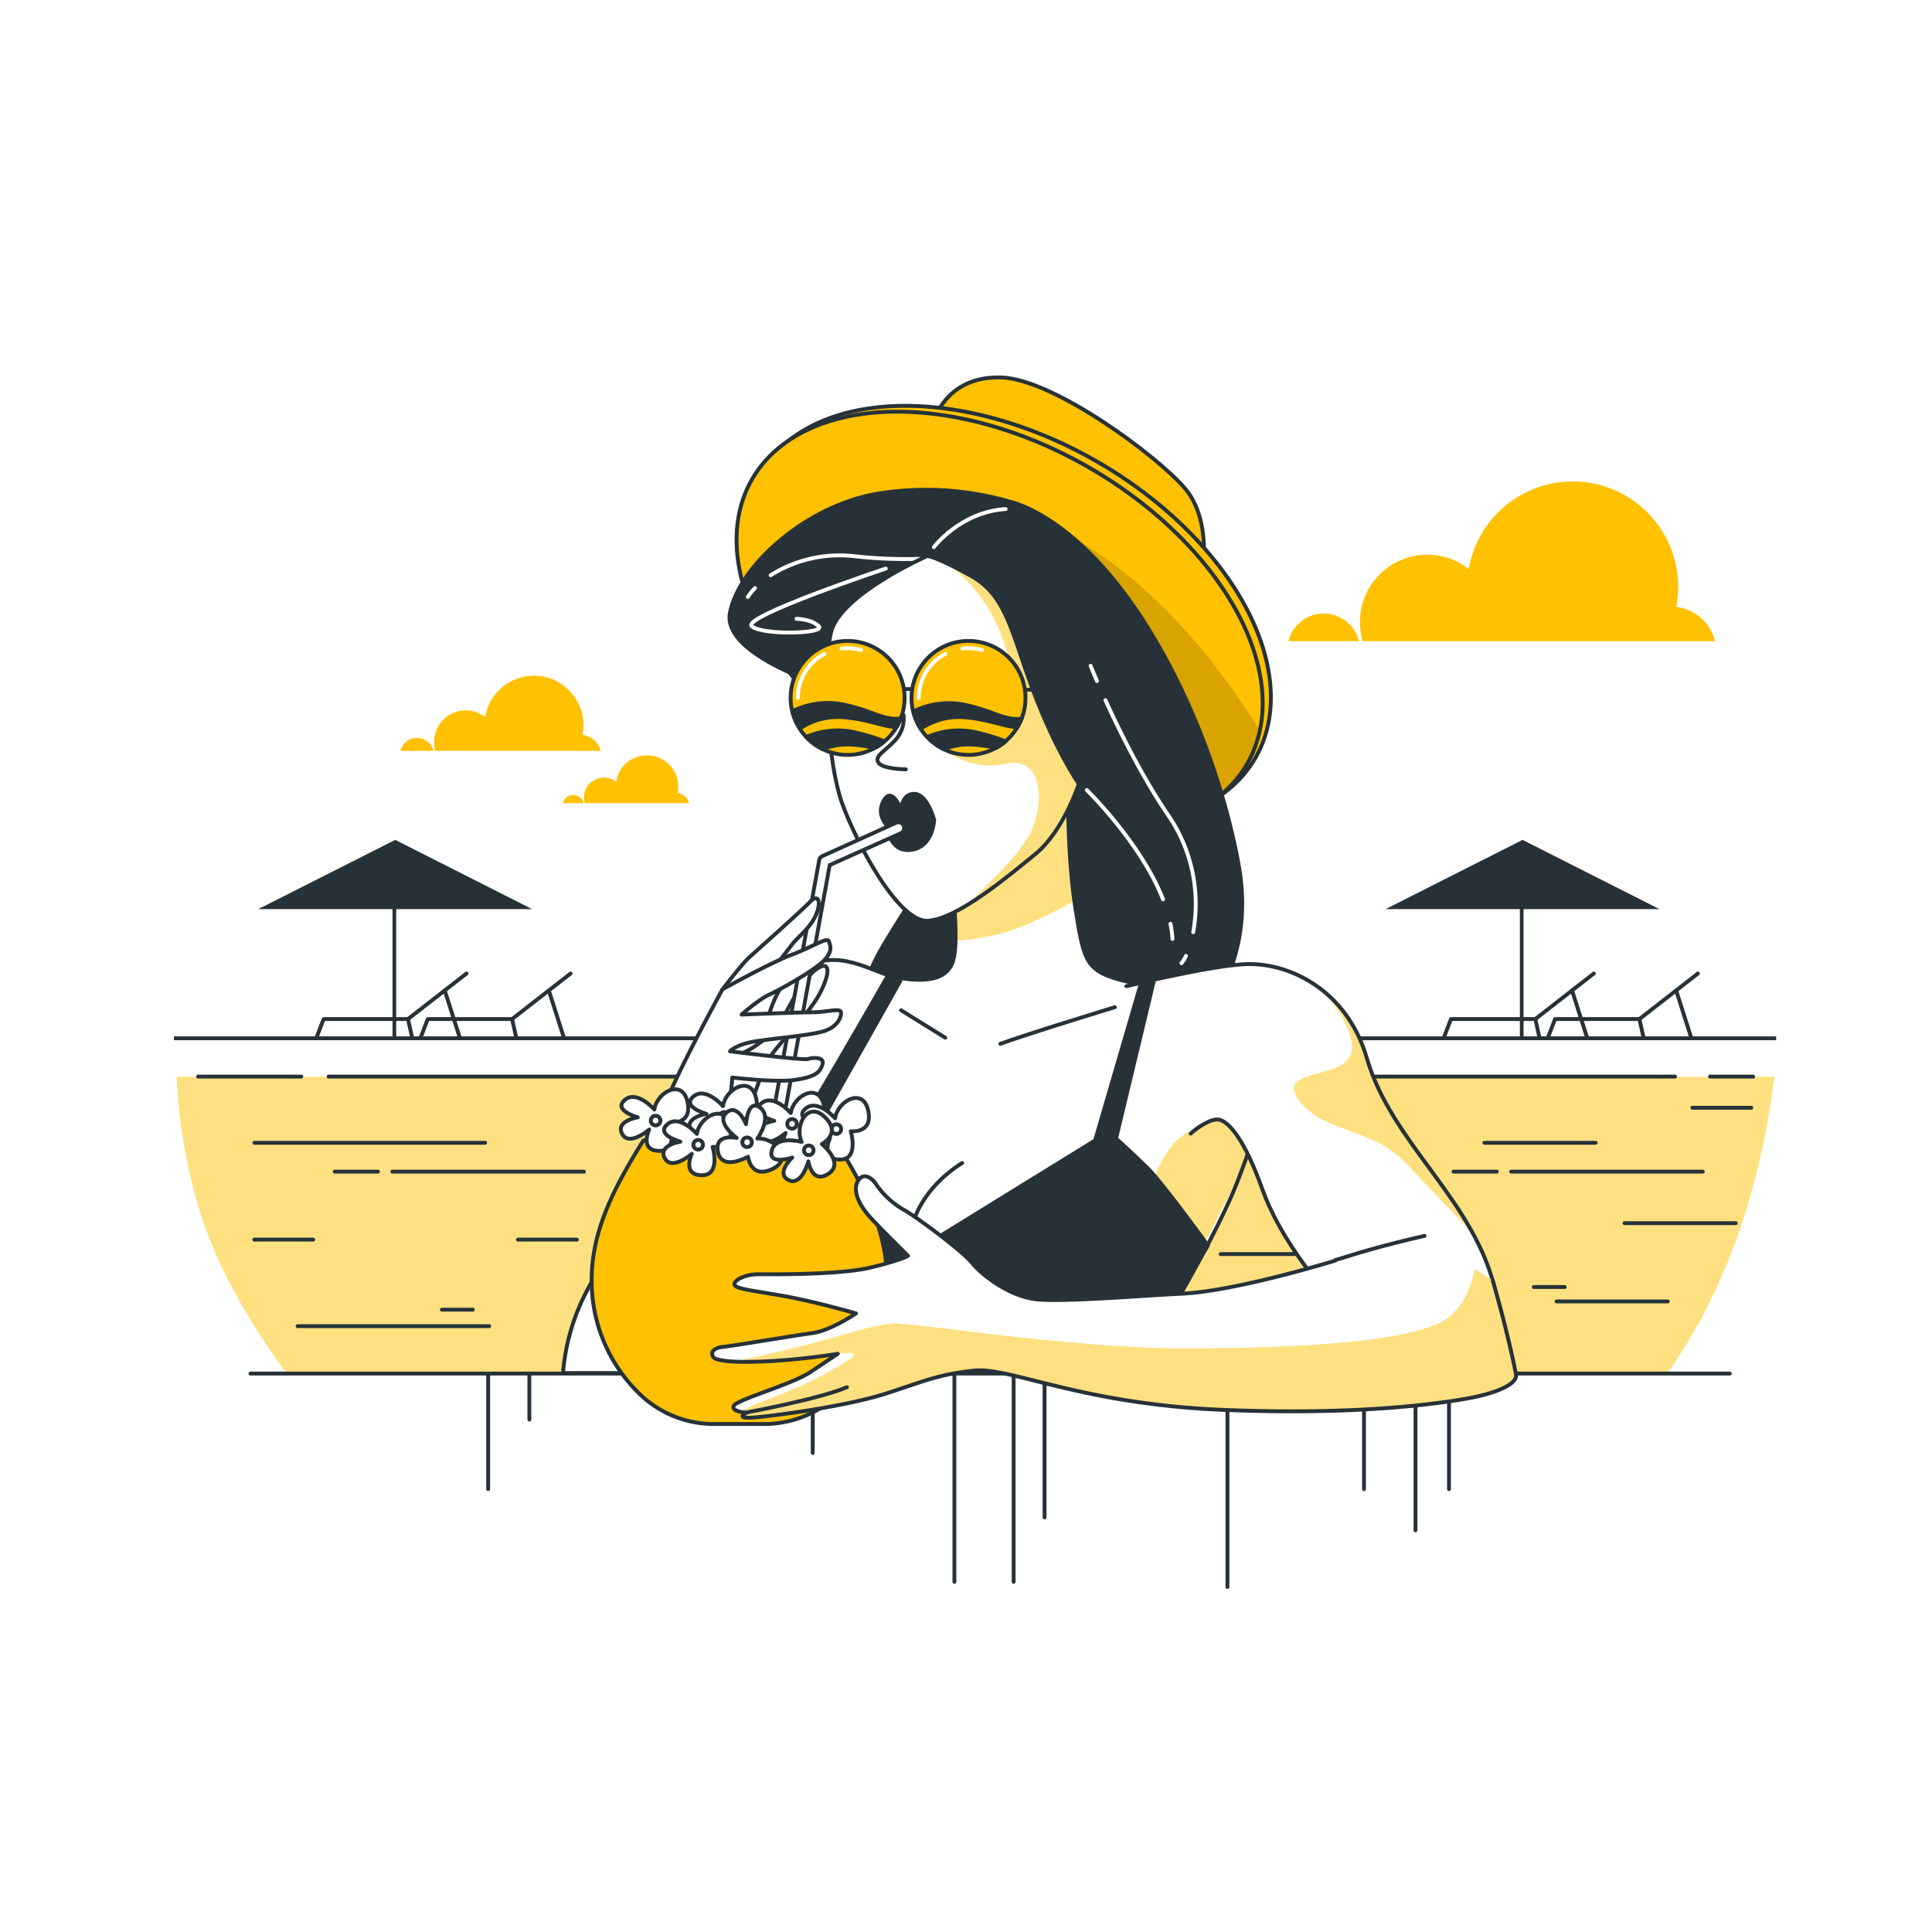 <svg class="prefix__animated" id="prefix__freepik_stories-refreshing" xmlns="http://www.w3.org/2000/svg"
  viewBox="0 0 500 500" version="1.1">
  <style>
    @keyframes lightSpeedRight {
      60% {
        transform: skewX(10deg);
        opacity: 1
      }

      80% {
        transform: skewX(-2deg)
      }
    }

    @keyframes zoomIn {
      0% {
        opacity: 0;
        transform: scale(.5)
      }

      to {
        opacity: 1;
        transform: scale(1)
      }
    }

    @keyframes slideDown {
      0% {
        opacity: 0;
        transform: translateY(-30px)
      }

      to {
        opacity: 1;
        transform: translateY(0)
      }
    }

    @keyframes fadeIn {
      0% {
        opacity: 0
      }

      to {
        opacity: 1
      }
    }

    svg#prefix__freepik_stories-refreshing:not(.prefix__animated) .prefix__animable {
      opacity: 0
    }
  </style>
  <g id="prefix__freepik--Landscape--inject-59" class="prefix__animable"
    style="transform-origin:252.335px 286.535px;animation:1s 1 forwards cubic-bezier(.36,-.01,.5,1.38) zoomIn;animation-delay:0s">
    <path
      d="M459.17 278.71H45.73c.94 18.63 5.16 36.44 12.84 51.54a168.47 168.47 0 0015.9 25.46h356.79c15.58-21.98 24.39-48.66 27.91-77z"
      style="transform-origin:252.45px 317.21px" id="prefix__el066w4dhql2nd" class="prefix__animable" fill="#ffc100" />
    <path
      d="M459.17 278.71H45.73c.94 18.63 5.16 36.44 12.84 51.54a168.47 168.47 0 0015.9 25.46h356.79c15.58-21.98 24.39-48.66 27.91-77z"
      style="transform-origin:252.45px 317.21px" class="prefix__animable" fill="#fff" opacity=".5"
      id="prefix__elnqbeu058fo" />
    <path style="transform-origin:252.335px 268.71px" id="prefix__elhoufgkx4kua" class="prefix__animable" fill="none"
      stroke="#263238" stroke-miterlimit="10" d="M45 268.71h414.67" />
    <path style="transform-origin:95.69px 295.75px" id="prefix__el9w2edyoswza" class="prefix__animable" fill="none"
      stroke="#263238" stroke-linecap="round" stroke-linejoin="round" d="M65.83 295.75h59.72" />
    <path style="transform-origin:398.555px 295.75px" id="prefix__elr9ysriccwyh" class="prefix__animable" fill="none"
      stroke="#263238" stroke-linecap="round" stroke-linejoin="round" d="M384.16 295.75h28.79" />
    <path style="transform-origin:434.815px 316.55px" id="prefix__elqlki5hfdp2" class="prefix__animable" fill="none"
      stroke="#263238" stroke-linecap="round" stroke-linejoin="round" d="M420.42 316.55h28.79" />
    <path style="transform-origin:417.215px 336.81px" id="prefix__el4xdw5xre8lo" class="prefix__animable" fill="none"
      stroke="#263238" stroke-linecap="round" stroke-linejoin="round" d="M402.82 336.81h28.79" />
    <path style="transform-origin:92.22px 303.22px" id="prefix__elfne3barouuh" class="prefix__animable" fill="none"
      stroke="#263238" stroke-linecap="round" stroke-linejoin="round" d="M86.62 303.22h11.2" />
    <path style="transform-origin:126.345px 303.22px" id="prefix__elwrlvsmv6b6" class="prefix__animable" fill="none"
      stroke="#263238" stroke-linecap="round" stroke-linejoin="round" d="M101.55 303.22h49.59" />
    <path style="transform-origin:381.76px 303.22px" id="prefix__el453hgkjqbpo" class="prefix__animable" fill="none"
      stroke="#263238" stroke-linecap="round" stroke-linejoin="round" d="M376.16 303.22h11.2" />
    <path style="transform-origin:415.885px 303.22px" id="prefix__elv9envf6750b" class="prefix__animable" fill="none"
      stroke="#263238" stroke-linecap="round" stroke-linejoin="round" d="M391.09 303.22h49.59" />
    <path style="transform-origin:101.815px 343.21px" id="prefix__elg63wtnfeuj9" class="prefix__animable" fill="none"
      stroke="#263238" stroke-linecap="round" stroke-linejoin="round" d="M77.02 343.21h49.59" />
    <path style="transform-origin:118.35px 338.94px" id="prefix__elixtu2xgqq5" class="prefix__animable" fill="none"
      stroke="#263238" stroke-linecap="round" stroke-linejoin="round" d="M114.35 338.94h8" />
    <path style="transform-origin:400.95px 333.08px" id="prefix__elndbqgcxgf1g" class="prefix__animable" fill="none"
      stroke="#263238" stroke-linecap="round" stroke-linejoin="round" d="M396.95 333.08h8" />
    <path style="transform-origin:141.675px 320.81px" id="prefix__elltmxc18qlz" class="prefix__animable" fill="none"
      stroke="#263238" stroke-linecap="round" stroke-linejoin="round" d="M134.05 320.81h15.25" />
    <path style="transform-origin:73.425px 320.81px" id="prefix__el12xkjysw203h" class="prefix__animable" fill="none"
      stroke="#263238" stroke-linecap="round" stroke-linejoin="round" d="M65.8 320.81h15.25" />
    <path style="transform-origin:445.61px 286.69px" id="prefix__elzxuujm11a8" class="prefix__animable" fill="none"
      stroke="#263238" stroke-linecap="round" stroke-linejoin="round" d="M437.99 286.69h15.24" />
    <path style="transform-origin:340.7px 324.55px" id="prefix__elcq1y2sewm3b" class="prefix__animable" fill="none"
      stroke="#263238" stroke-linecap="round" stroke-linejoin="round" d="M315.91 324.55h49.58" />
    <path style="transform-origin:448.14px 278.62px" id="prefix__elhk70gssey8j" class="prefix__animable" fill="none"
      stroke="#263238" stroke-linecap="round" stroke-linejoin="round" d="M442.56 278.62h11.16" />
    <path style="transform-origin:259.265px 278.62px" id="prefix__elujfbnt9oyvf" class="prefix__animable" fill="none"
      stroke="#263238" stroke-linecap="round" stroke-linejoin="round" d="M85.03 278.62H433.5" />
    <path style="transform-origin:64.625px 278.62px" id="prefix__el5bgo60l5dnd" class="prefix__animable" fill="none"
      stroke="#263238" stroke-linecap="round" stroke-linejoin="round" d="M51.27 278.62h26.71" />
    <path style="transform-origin:102.06px 246.76px" id="prefix__el1oy62usi2iw" class="prefix__animable" fill="#263238"
      d="M101.58 224.45h.96v44.62h-.96z" />
    <path style="transform-origin:102.275px 226.32px" id="prefix__elp21qj12ujs8" class="prefix__animable" fill="#263238"
      d="M102.28 217.36l-35.45 17.92h70.89l-35.44-17.92z" />
    <path style="transform-origin:121.265px 266.11px" id="prefix__elk5756ztoeh" class="prefix__animable" fill="none"
      stroke="#263238" stroke-linecap="round" stroke-linejoin="round" d="M108.94 268.31l1.76-4.58h21.83l1.06 4.76" />
    <path style="transform-origin:140.1px 257.835px" id="prefix__elhf91iy333r" class="prefix__animable" fill="none"
      stroke="#263238" stroke-linecap="round" stroke-linejoin="round" d="M132.53 263.73l15.14-11.79" />
    <path style="transform-origin:143.975px 262.415px" id="prefix__el3lyoctz1r5w" class="prefix__animable" fill="none"
      stroke="#263238" stroke-linecap="round" stroke-linejoin="round" d="M142.04 256.34l3.87 12.15" />
    <path style="transform-origin:94.325px 266.11px" id="prefix__elqk1e8qt4scs" class="prefix__animable" fill="none"
      stroke="#263238" stroke-linecap="round" stroke-linejoin="round" d="M82 268.31l1.76-4.58h21.83l1.06 4.76" />
    <path style="transform-origin:113.16px 257.835px" id="prefix__elpvoshyftoo9" class="prefix__animable" fill="none"
      stroke="#263238" stroke-linecap="round" stroke-linejoin="round" d="M105.59 263.73l15.14-11.79" />
    <path style="transform-origin:117.035px 262.415px" id="prefix__elwu67eeu8swp" class="prefix__animable" fill="none"
      stroke="#263238" stroke-linecap="round" stroke-linejoin="round" d="M115.1 256.34l3.87 12.15" />
    <path style="transform-origin:393.82px 246.76px" id="prefix__els5980wxb7h" class="prefix__animable" fill="#263238"
      d="M393.34 224.45h.96v44.62h-.96z" />
    <path style="transform-origin:394.025px 226.32px" id="prefix__elszch9ym1gj" class="prefix__animable" fill="#263238"
      d="M394.03 217.36l-35.45 17.92h70.89l-35.44-17.92z" />
    <path style="transform-origin:413.015px 266.11px" id="prefix__elf7hcybbhx8p" class="prefix__animable" fill="none"
      stroke="#263238" stroke-linecap="round" stroke-linejoin="round" d="M400.69 268.31l1.76-4.58h21.83l1.06 4.76" />
    <path style="transform-origin:431.85px 257.835px" id="prefix__elj9ur25zwiyc" class="prefix__animable" fill="none"
      stroke="#263238" stroke-linecap="round" stroke-linejoin="round" d="M424.28 263.73l15.14-11.79" />
    <path style="transform-origin:435.725px 262.415px" id="prefix__elwb08lly2txr" class="prefix__animable" fill="none"
      stroke="#263238" stroke-linecap="round" stroke-linejoin="round" d="M433.79 256.34l3.87 12.15" />
    <path style="transform-origin:386.075px 266.11px" id="prefix__el5ebvbd6zy1t" class="prefix__animable" fill="none"
      stroke="#263238" stroke-linecap="round" stroke-linejoin="round" d="M373.75 268.31l1.76-4.58h21.83l1.06 4.76" />
    <path style="transform-origin:404.91px 257.835px" id="prefix__elm3j6brn4qri" class="prefix__animable" fill="none"
      stroke="#263238" stroke-linecap="round" stroke-linejoin="round" d="M397.34 263.73l15.14-11.79" />
    <path style="transform-origin:408.785px 262.415px" id="prefix__elzmriphkbze" class="prefix__animable" fill="none"
      stroke="#263238" stroke-linecap="round" stroke-linejoin="round" d="M406.85 256.34l3.87 12.15" />
  </g>
  <g id="prefix__freepik--Clouds--inject-59" class="prefix__animable"
    style="transform-origin:273.74px 166.231px;animation:1s 1 forwards cubic-bezier(.36,-.01,.5,1.38) slideDown;animation-delay:0s">
    <path d="M351.7 165.94a9.39 9.39 0 00-18.24 0z" style="transform-origin:342.58px 162.363px"
      id="prefix__elzetid0tcw2" class="prefix__animable" fill="#ffc100" />
    <path d="M443.82 165.94a11.64 11.64 0 00-10-8.87 27.29 27.29 0 10-53.69-9.8 17.42 17.42 0 00-27.45 18.67z"
      style="transform-origin:397.889px 145.271px" id="prefix__elovmvx2khe4" class="prefix__animable" fill="#ffc100" />
    <path d="M112.21 194.33a4.4 4.4 0 00-8.55 0z" style="transform-origin:107.935px 192.651px"
      id="prefix__el0dotgu2zv1nn" class="prefix__animable" fill="#ffc100" />
    <path
      d="M155.43 194.33a5.47 5.47 0 00-4.69-4.16 12.8 12.8 0 10-25.18-4.6 8.19 8.19 0 00-13.22 6.43 8 8 0 00.34 2.31z"
      style="transform-origin:133.885px 184.599px" id="prefix__elca6zjodron" class="prefix__animable" fill="#ffc100" />
    <path d="M151.08 207.86a2.78 2.78 0 00-5.4 0z" style="transform-origin:148.38px 206.801px"
      id="prefix__eltfelgstyui9" class="prefix__animable" fill="#ffc100" />
    <path d="M178.35 207.86a3.44 3.44 0 00-3-2.62 8.08 8.08 0 10-15.89-2.9 5.16 5.16 0 00-8.34 4.07 5 5 0 00.21 1.45z"
      style="transform-origin:164.735px 201.664px" id="prefix__eleqq0yjdg8ek" class="prefix__animable" fill="#ffc100" />
  </g>
  <g id="prefix__freepik--Character--inject-59" class="prefix__animable"
    style="transform-origin:256.24px 246.653px;animation:1s 1 forwards cubic-bezier(.36,-.01,.5,1.38) fadeIn;animation-delay:0s">
    <path style="transform-origin:256.24px 355.48px" id="prefix__ely0qo3f6lnsm" class="prefix__animable" fill="none"
      stroke="#263238" stroke-linecap="round" stroke-linejoin="round" d="M64.81 355.48h382.86" />
    <path style="transform-origin:126.33px 370.71px" id="prefix__elnqrvabfq17o" class="prefix__animable" fill="none"
      stroke="#263238" stroke-linecap="round" stroke-linejoin="round" d="M126.33 356.04v29.34" />
    <path style="transform-origin:137px 361.71px" id="prefix__elqacpaec5zzp" class="prefix__animable" fill="none"
      stroke="#263238" stroke-linecap="round" stroke-linejoin="round" d="M137 356.04v11.34" />
    <path style="transform-origin:366.33px 376.04px" id="prefix__elae7qvf1na1g" class="prefix__animable" fill="none"
      stroke="#263238" stroke-linecap="round" stroke-linejoin="round" d="M366.33 356.04v40" />
    <path style="transform-origin:375px 370.71px" id="prefix__el7h8xblj5vll" class="prefix__animable" fill="none"
      stroke="#263238" stroke-linecap="round" stroke-linejoin="round" d="M375 356.04v29.34" />
    <path style="transform-origin:353px 370.71px" id="prefix__el8k1wjfi4t8f" class="prefix__animable" fill="none"
      stroke="#263238" stroke-linecap="round" stroke-linejoin="round" d="M353 356.04v29.34" />
    <path style="transform-origin:210.33px 366.04px" id="prefix__els0gtgsru5bs" class="prefix__animable" fill="none"
      stroke="#263238" stroke-linecap="round" stroke-linejoin="round" d="M210.33 356.04v20" />
    <path style="transform-origin:247px 382.71px" id="prefix__el0vlx02b06c8" class="prefix__animable" fill="none"
      stroke="#263238" stroke-linecap="round" stroke-linejoin="round" d="M247 356.04v53.34" />
    <path style="transform-origin:262.33px 382.71px" id="prefix__elh1bsnuf16kk" class="prefix__animable" fill="none"
      stroke="#263238" stroke-linecap="round" stroke-linejoin="round" d="M262.33 356.04v53.34" />
    <path style="transform-origin:270.33px 374.375px" id="prefix__eliqip5qunin9" class="prefix__animable" fill="none"
      stroke="#263238" stroke-linecap="round" stroke-linejoin="round" d="M270.33 356.04v36.67" />
    <path style="transform-origin:317.67px 383.375px" id="prefix__elhxmyg6v519" class="prefix__animable" fill="none"
      stroke="#263238" stroke-linecap="round" stroke-linejoin="round" d="M317.67 356.04v54.67" />
    <path
      d="M242.14 107.82s3.46-10.62 17.05-10.13 40.28 20.27 47.45 28.67 4.44 22.24 4.44 22.24-32.86-36.82-68.94-40.78z"
      style="transform-origin:276.865px 123.137px" id="prefix__elzpy9ps4lzxt" class="prefix__animable" fill="#ffc100"
      stroke="#263238" stroke-linecap="round" stroke-linejoin="round" />
    <ellipse cx="260.82" cy="159.34" rx="46.09" ry="73.9" style="transform-origin:260.82px 159.34px"
      class="prefix__animable" fill="#ffc100" stroke="#263238" stroke-linecap="round" stroke-linejoin="round"
      transform="rotate(-60.17)" id="prefix__elpze1qbo3068" />
    <ellipse cx="258.7" cy="160.85" rx="46.09" ry="73.9" style="transform-origin:258.7px 160.85px"
      class="prefix__animable" fill="#ffc100" transform="rotate(-60.17)" id="prefix__eljcb4z6ewp1" />
    <g style="transform-origin:261.09px 172.28px" id="prefix__el9irnbnb7rgq" class="prefix__animable"
      clip-path="url(#prefix__freepik--clip-path--inject-59)">
      <path
        d="M250 129.39l-53.82 31.87c7.22 14.52 21.07 29 39.56 39.57 35.41 20.31 74.37 18.87 87-3.21a29.92 29.92 0 003.26-8.57c-36.47-58.77-76-59.66-76-59.66z"
        style="transform-origin:261.09px 172.28px" class="prefix__animable" opacity=".15" id="prefix__el0nrzpu594ap" />
    </g>
    <ellipse cx="258.7" cy="160.85" rx="46.09" ry="73.9" style="transform-origin:258.7px 160.85px"
      class="prefix__animable" fill="none" stroke="#263238" stroke-linecap="round" stroke-linejoin="round"
      transform="rotate(-60.17)" id="prefix__eld7eb4fdskh8" />
    <path
      d="M261.35 129.84a77.64 77.64 0 00-34.64-2c-18.6 3.36-35.42 18.8-37.79 30.67S218 179.12 220 179.71s25.72 24.14 23.35 36.61-16.23 27.31-19 37.6 43.74 24 64.32 21.57 37-23.94 31.86-51.85-18-56.2-32.46-73.81-26.72-19.99-26.72-19.99z"
      style="transform-origin:255.137px 201.262px" id="prefix__elb30io33nthp" class="prefix__animable" fill="#263238"
      stroke="#263238" stroke-linecap="round" stroke-linejoin="round" />
    <path d="M302.92 239.07a28.58 28.58 0 01.52 3.94" style="transform-origin:303.18px 241.04px"
      id="prefix__el9t1ix3wcz4" class="prefix__animable" fill="none" stroke="#fff" stroke-linecap="round"
      stroke-linejoin="round" />
    <path d="M281.27 204.47s14 13.63 19.73 28.29" style="transform-origin:291.135px 218.615px"
      id="prefix__elvy7321p5gck" class="prefix__animable" fill="none" stroke="#fff" stroke-linecap="round"
      stroke-linejoin="round" />
    <path d="M229.24 147.14s-37.57 12.53-34.68 14.94 19.27 1.92 17.34 0-5.78-1.93-5.78-1.93"
      style="transform-origin:211.821px 155.424px" id="prefix__elk44uiqqtso" class="prefix__animable" fill="none"
      stroke="#fff" stroke-linecap="round" stroke-linejoin="round" />
    <path d="M306.92 247.39a7.91 7.91 0 01-1.16 1.88" style="transform-origin:306.34px 248.33px"
      id="prefix__els3qj7vwpt8" class="prefix__animable" fill="none" stroke="#fff" stroke-linecap="round"
      stroke-linejoin="round" />
    <path d="M286.09 181.21c3.61 7.94 9.46 19.8 16.25 29.77a40.62 40.62 0 016.46 30.27"
      style="transform-origin:297.775px 211.23px" id="prefix__elmu8rha0h3yc" class="prefix__animable" fill="none"
      stroke="#fff" stroke-linecap="round" stroke-linejoin="round" />
    <path d="M282.25 172.31s.58 1.47 1.65 3.95" style="transform-origin:283.075px 174.285px" id="prefix__elxx9b9ivm8s"
      class="prefix__animable" fill="none" stroke="#fff" stroke-linecap="round" stroke-linejoin="round" />
    <path d="M241.68 141.6s6.82-9.1 18.58-9.86" style="transform-origin:250.97px 136.67px" id="prefix__elocvjycf5j6"
      class="prefix__animable" fill="none" stroke="#fff" stroke-linecap="round" stroke-linejoin="round" />
    <path d="M195.39 152.19a16.44 16.44 0 00-1.86 2.3" style="transform-origin:194.46px 153.34px"
      id="prefix__elbp3ryavdrxc" class="prefix__animable" fill="none" stroke="#fff" stroke-linecap="round"
      stroke-linejoin="round" />
    <path d="M237.89 144.63a118.82 118.82 0 01-17.44-.76 33.65 33.65 0 00-21 5"
      style="transform-origin:218.67px 146.298px" id="prefix__elk2pbomwc6s8" class="prefix__animable" fill="none"
      stroke="#fff" stroke-linecap="round" stroke-linejoin="round" />
    <path
      d="M246.7 231.56s1.39 12.27 0 17-6.33 5.74-13.85 4.55-15.24-8.51-26.52-2-11.28 40.77-14.64 51.06-17.62 52.84-17.62 52.84H293.6s19.6-31.27 26.52-48.88 11.48-34.64 4-43.34-21.37-6.14-32.26-8.71-11.28-5-13.45-18.41-2-29.68-2-29.68-16.23 16.23-22 19.59-7.71 5.98-7.71 5.98z"
      style="transform-origin:251.02px 280.5px" id="prefix__elabuk9aqusfo" class="prefix__animable" fill="#fff" />
    <g style="transform-origin:285.06px 265.588px" id="prefix__elroc2dgv9qy" class="prefix__animable"
      clip-path="url(#prefix__freepik--clip-path-2--inject-59)">
      <path
        d="M267.79 238.35c4.21-2 7.56-3.72 10.2-5.17a211.18 211.18 0 01-1.6-27.15s-16.23 16.23-22 19.59-7.72 5.94-7.72 5.94a103 103 0 01.6 11.82 54.25 54.25 0 0020.52-5.03z"
        style="transform-origin:262.33px 224.705px" id="prefix__eln61drph1rh" class="prefix__animable" fill="#ffc100" />
      <path
        d="M267.79 238.35c4.21-2 7.56-3.72 10.2-5.17a211.18 211.18 0 01-1.6-27.15s-16.23 16.23-22 19.59-7.72 5.94-7.72 5.94a103 103 0 01.6 11.82 54.25 54.25 0 0020.52-5.03z"
        style="transform-origin:262.33px 224.705px" class="prefix__animable" fill="#fff" opacity=".5"
        id="prefix__el0qnafgtfxri" />
      <path
        d="M315.37 289.74s-8.81 1.73-13.13 8.2-6.83 15.81-5.75 20.48 11.5 8.63 13.66 5.75 13.3-25.88 13.3-25.88-3.93-8.84-8.08-8.55z"
        style="transform-origin:309.845px 307.44px" id="prefix__eld7h60jeupb9" class="prefix__animable"
        fill="#ffc100" />
      <path
        d="M315.37 289.74s-8.81 1.73-13.13 8.2-6.83 15.81-5.75 20.48 11.5 8.63 13.66 5.75 13.3-25.88 13.3-25.88-3.93-8.84-8.08-8.55z"
        style="transform-origin:309.845px 307.44px" class="prefix__animable" fill="#fff" opacity=".5"
        id="prefix__ellinnaeuijgh" />
    </g>
    <path
      d="M246.7 231.56s1.39 12.27 0 17-6.33 5.74-13.85 4.55-15.24-8.51-26.52-2-11.28 40.77-14.64 51.06-17.62 52.84-17.62 52.84H293.6s19.6-31.27 26.52-48.88 11.48-34.64 4-43.34-21.37-6.14-32.26-8.71-11.28-5-13.45-18.41-2-29.68-2-29.68-16.23 16.23-22 19.59-7.71 5.98-7.71 5.98z"
      style="transform-origin:251.02px 280.5px" id="prefix__elfiwnpc11vuk" class="prefix__animable" fill="none"
      stroke="#263238" stroke-linecap="round" stroke-linejoin="round" />
    <path d="M288.52 260.66s-23.32 7.12-29.64 9.49" style="transform-origin:273.7px 265.405px"
      id="prefix__el5hi3np4qtq6" class="prefix__animable" fill="none" stroke="#263238" stroke-linecap="round"
      stroke-linejoin="round" />
    <path d="M233.19 261.45s8.3 5.14 11.46 7.12" style="transform-origin:238.92px 265.01px" id="prefix__elqmbym1g9vt"
      class="prefix__animable" fill="none" stroke="#263238" stroke-linecap="round" stroke-linejoin="round" />
    <path d="M236.35 316.39s2-8.69 12.65-15.41" style="transform-origin:242.675px 308.685px" id="prefix__el3zpiyv4u7kc"
      class="prefix__animable" fill="none" stroke="#263238" stroke-linecap="round" stroke-linejoin="round" />
    <path
      d="M240 143.89s-22.56 9.89-24.93 19.79-.79 33.84 2.77 43.93 14.64 31.27 22.36 30.68 20.39-11.28 27.71-17.22 11.28-18.21 11.28-18.21-5.94-8.51-11.68-23.74-6.92-24.94-16.23-30.09-11.28-5.14-11.28-5.14z"
      style="transform-origin:246.567px 191.096px" id="prefix__elw7ej6prypxb" class="prefix__animable" fill="#fff" />
    <g style="transform-origin:260.425px 190.035px" id="prefix__el7viu6nxwkp9" class="prefix__animable"
      clip-path="url(#prefix__freepik--clip-path-3--inject-59)">
      <path
        d="M250.3 234.2c6.27-3.8 13-9.4 17.58-13.13 7.32-5.94 11.28-18.21 11.28-18.21s-5.94-8.51-11.68-23.74-6.92-24.94-16.23-30.09c-2.54-1.4-4.52-2.41-6.08-3.16a41.2 41.2 0 0113.79 18c4.61 11.9 4.32 22.52 1.54 26.1s-18.81 2.3-18.81 2.3 8.44 7.68 18.42 5.38 10.37 10.36 6.53 18c-2.9 5.85-11.48 13.61-16.34 18.55z"
        style="transform-origin:260.425px 190.035px" id="prefix__el6voqfqgl064" class="prefix__animable"
        fill="#ffc100" />
      <path
        d="M250.3 234.2c6.27-3.8 13-9.4 17.58-13.13 7.32-5.94 11.28-18.21 11.28-18.21s-5.94-8.51-11.68-23.74-6.92-24.94-16.23-30.09c-2.54-1.4-4.52-2.41-6.08-3.16a41.2 41.2 0 0113.79 18c4.61 11.9 4.32 22.52 1.54 26.1s-18.81 2.3-18.81 2.3 8.44 7.68 18.42 5.38 10.37 10.36 6.53 18c-2.9 5.85-11.48 13.61-16.34 18.55z"
        style="transform-origin:260.425px 190.035px" class="prefix__animable" fill="#fff" opacity=".5"
        id="prefix__el5ys3s0a3gsf" />
    </g>
    <path
      d="M240 143.89s-22.56 9.89-24.93 19.79-.79 33.84 2.77 43.93 14.64 31.27 22.36 30.68 20.39-11.28 27.71-17.22 11.28-18.21 11.28-18.21-5.94-8.51-11.68-23.74-6.92-24.94-16.23-30.09-11.28-5.14-11.28-5.14z"
      style="transform-origin:246.567px 191.096px" id="prefix__elr4jotetqbyq" class="prefix__animable" fill="none"
      stroke="#263238" stroke-linecap="round" stroke-linejoin="round" />
    <path d="M233.84 185.05a8.28 8.28 0 01-2.18 6.53c-2.77 3-5.34 4-4.35 5.74s7.12 1.78 7.12 1.78"
      style="transform-origin:230.762px 192.075px" id="prefix__ela4a7mam9xm" class="prefix__animable" fill="none"
      stroke="#263238" stroke-linecap="round" stroke-linejoin="round" />
    <path
      d="M233.25 209.59s-2.38-6.33-4.56-2.37 1.19 6.33 1.19 7.32 1 6.33 6.33 5.34 5.55-7.72 5.55-7.72-1.79-6.72-5.15-6.72-3.36 4.15-3.36 4.15z"
      style="transform-origin:234.858px 212.721px" id="prefix__el6c9vsqdedek" class="prefix__animable" fill="#263238"
      stroke="#263238" stroke-linecap="round" stroke-linejoin="round" />
    <path style="transform-origin:252.035px 178.42px" id="prefix__el20plrkjdwmn" class="prefix__animable" fill="none"
      stroke="#263238" stroke-linecap="round" stroke-linejoin="round" d="M234.24 178.32l35.59.2" />
    <circle cx="219.36" cy="180.62" r="14.75" style="transform-origin:219.36px 180.62px" id="prefix__ely8pxgr2sr1"
      class="prefix__animable" fill="#ffc100" stroke="#263238" stroke-linecap="round" stroke-linejoin="round" />
    <path d="M217.79 167.85a13.51 13.51 0 011.57-.09 13.1 13.1 0 013.51.48" style="transform-origin:220.33px 168px"
      id="prefix__el2l5eqwzt98z" class="prefix__animable" fill="none" stroke="#fff" stroke-linecap="round"
      stroke-linejoin="round" />
    <path d="M206.49 180.62a12.86 12.86 0 016.87-11.38" style="transform-origin:209.925px 174.93px"
      id="prefix__elvfop9lgzvia" class="prefix__animable" fill="none" stroke="#fff" stroke-linecap="round"
      stroke-linejoin="round" />
    <path
      d="M218 185.6c6.59.47 10.4 2.45 14 2.59a15 15 0 001.1-2.24c-4.55.56-7.49-2.14-15-3.65a20.62 20.62 0 00-13 1.76 14.49 14.49 0 001.9 4.48 17.68 17.68 0 0111-2.94z"
      style="transform-origin:219.1px 185.236px" id="prefix__elllv1hm0brug" class="prefix__animable" fill="#263238"
      stroke="#263238" stroke-linecap="round" stroke-linejoin="round" />
    <path
      d="M220.69 189.41a20.45 20.45 0 00-12.05 1.32 14.69 14.69 0 004.31 3.16 17.25 17.25 0 017.67-1.18 39.83 39.83 0 015.8.86 14.19 14.19 0 002.48-1.71 53.16 53.16 0 00-8.21-2.45z"
      style="transform-origin:218.77px 191.463px" id="prefix__eleap5dkzkjij" class="prefix__animable" fill="#263238"
      stroke="#263238" stroke-linecap="round" stroke-linejoin="round" />
    <circle cx="250.65" cy="180.62" r="14.75" style="transform-origin:250.65px 180.62px" id="prefix__el2p7tw4nybr4"
      class="prefix__animable" fill="#ffc100" stroke="#263238" stroke-linecap="round" stroke-linejoin="round" />
    <path d="M249.08 167.85a13.64 13.64 0 011.57-.09 13 13 0 013.51.48" style="transform-origin:251.62px 168px"
      id="prefix__el9i6ntmnhc8" class="prefix__animable" fill="none" stroke="#fff" stroke-linecap="round"
      stroke-linejoin="round" />
    <path d="M237.79 180.62a12.87 12.87 0 016.86-11.38" style="transform-origin:241.22px 174.93px"
      id="prefix__eljyr673kt8e" class="prefix__animable" fill="none" stroke="#fff" stroke-linecap="round"
      stroke-linejoin="round" />
    <path
      d="M249.29 185.6c6.6.47 10.41 2.45 14 2.59a15.06 15.06 0 001.11-2.19c-4.56.56-7.5-2.14-15-3.65a20.63 20.63 0 00-13 1.76 15 15 0 001.9 4.48 17.69 17.69 0 0110.99-2.99z"
      style="transform-origin:250.4px 185.286px" id="prefix__elyp2v9chbm" class="prefix__animable" fill="#263238"
      stroke="#263238" stroke-linecap="round" stroke-linejoin="round" />
    <path
      d="M252 189.41a20.47 20.47 0 00-12 1.32 14.82 14.82 0 004.31 3.16 17.25 17.25 0 017.67-1.18 40.19 40.19 0 015.81.86 15 15 0 002.48-1.71 53.67 53.67 0 00-8.27-2.45z"
      style="transform-origin:250.135px 191.466px" id="prefix__elpg18yf7lf8" class="prefix__animable" fill="#263238"
      stroke="#263238" stroke-linecap="round" stroke-linejoin="round" />
    <path
      d="M308.14 293.38c1.78-1.65 5.3-3.94 7.23-3.64 2.58.4 6.76 5.16 11.31 18 4.21 11.89 13.27 22.62 13.81 23.58 4.3-1.12 32.86-5.54 46.65 3.39-5.11-23.87-26.9-38.43-33.42-60.91-5.18-17.83-20.54-25-32-24.25-8.19.56-22.63 3.85-30.23 5.68"
      style="transform-origin:339.315px 292.104px" id="prefix__eldjvmklzmrb" class="prefix__animable" fill="#fff" />
    <g style="transform-origin:358.049px 288.235px" id="prefix__eltna8hge7wcj" class="prefix__animable"
      clip-path="url(#prefix__freepik--clip-path-4--inject-59)">
      <path
        d="M353.72 273.82a34.44 34.44 0 00-10.34-16.59l-.16.09s9 10.43 6.1 16.18-19.4 3.23-12.93 11.5 19 6.83 27.67 16.17c6.87 7.44 11.92 12.38 17.14 18.07-8.56-15.64-22.49-28.24-27.48-45.42z"
        style="transform-origin:358.049px 288.235px" id="prefix__elp10r90xscz" class="prefix__animable"
        fill="#ffc100" />
      <path
        d="M353.72 273.82a34.44 34.44 0 00-10.34-16.59l-.16.09s9 10.43 6.1 16.18-19.4 3.23-12.93 11.5 19 6.83 27.67 16.17c6.87 7.44 11.92 12.38 17.14 18.07-8.56-15.64-22.49-28.24-27.48-45.42z"
        style="transform-origin:358.049px 288.235px" class="prefix__animable" fill="#fff" opacity=".5"
        id="prefix__ela7421wwsiwv" />
    </g>
    <path
      d="M308.14 293.38c1.78-1.65 5.3-3.94 7.23-3.64 2.58.4 6.76 5.16 11.31 18 4.21 11.89 13.27 22.62 13.81 23.58 4.3-1.12 32.86-5.54 46.65 3.39-5.11-23.87-26.9-38.43-33.42-60.91-5.18-17.83-20.54-25-32-24.25-8.19.56-22.63 3.85-30.23 5.68"
      style="transform-origin:339.315px 292.104px" id="prefix__elkiqwq9wc1yp" class="prefix__animable" fill="none"
      stroke="#263238" stroke-linecap="round" stroke-linejoin="round" />
    <path
      d="M295.52 253.62l-12.11 41.52L235 325l-27.21-26.4L233 253.87l-3.45-1s-24.22 42.51-27.68 46.21-14.87 15.83-18.55 28.43 6.18 26.69 6.18 26.69h104.1l19-31.88S301 306.26 297 302.31s-8.16-7.66-8.16-7.66l9.89-41.27z"
      style="transform-origin:247.549px 303.535px" id="prefix__elg340fqpsrk" class="prefix__animable" fill="#263238"
      stroke="#263238" stroke-linecap="round" stroke-linejoin="round" />
    <path
      d="M176 355.34c.32-4.34 1.16-15.67 2.24-28.2a155.9 155.9 0 016.33-31.07l-14.05 1.78s-7.91 19.2-15.83 31.47a55.3 55.3 0 00-8.91 25.13 5.27 5.27 0 000 .89z"
      style="transform-origin:165.166px 325.705px" id="prefix__elpl6v74wsrh" class="prefix__animable" fill="#fff"
      stroke="#263238" stroke-linecap="round" stroke-linejoin="round" />
    <path
      d="M182.19 296.47c.73.36 6.53-1.58 9.5-5.54s4.75-13.26 7.91-17.81 10.29-11.09 13.06-17 1.39-7.52-1.78-5-6.73 9.5-8.31 12.47-5.74 6.73-9.89 8.71-3.76-.2-7.72 4.94-4.75 18.24-2.77 19.23z"
      style="transform-origin:197.648px 273.242px" id="prefix__el4zozn57vs77" class="prefix__animable" fill="#fff"
      stroke="#263238" stroke-linecap="round" stroke-linejoin="round" />
    <path
      d="M200.2 297.36a1.24 1.24 0 01-.27 0 1.47 1.47 0 01-1.19-1.72l13.26-73a1.44 1.44 0 01.85-1.09l19.15-8.66a1.49 1.49 0 011.22 2.71l-18.49 8.28-13.11 72.26a1.49 1.49 0 01-1.42 1.22z"
      style="transform-origin:216.357px 255.084px" id="prefix__el6zwec8nig92" class="prefix__animable" fill="#fff"
      stroke="#263238" stroke-linecap="round" stroke-linejoin="round" />
    <path
      d="M186.94 256.1s5.14-6.73 6.92-8.31 14-12.47 15.84-14.45 3-.4 1.58 3.17-4.75 5.93-6.14 7.71-6.53 8.51-7.32 9.5-7.12 9.3-9.89 9.7-.99-7.32-.99-7.32z"
      style="transform-origin:199.145px 247.956px" id="prefix__elvdbdwx1hy9" class="prefix__animable" fill="#fff"
      stroke="#263238" stroke-linecap="round" stroke-linejoin="round" />
    <path
      d="M180.41 298.45s5.93-4.75 7.32-8.91a52.55 52.55 0 001.78-10.68s11.28 1.38 16.43.59 6.33-2 6.92-4-2.57-1.78-3.76-1.38-20.18-2-20.18-2 1.58-1.78 6.53-2.57 15-1.59 18.2-2.78 4.16-3.56 4-4.75-3.76 0-7.12 0-18.61.6-18.61.6 4.56-4 7.13-5.15 11.48-6.13 14.05-8.7 1.78-4 1.39-5.15-4.36 1.58-9.7 3.56-17.81 8.91-17.81 8.91-12.51 22.82-15.28 30.96-1 17.81-1.39 18.4"
      style="transform-origin:193.887px 274.348px" id="prefix__elkmsfgcdfsj" class="prefix__animable" fill="#fff"
      stroke="#263238" stroke-linecap="round" stroke-linejoin="round" />
    <path
      d="M185 368.53h12.72a28 28 0 0019.14-7.53 40.72 40.72 0 0012.68-29.74c0-12.17-5.21-23.06-13.41-36.13h-49.61c-8.2 13.07-13.4 24-13.4 36.13a40.67 40.67 0 0013.42 30.43 27.57 27.57 0 0018.46 6.84z"
      style="transform-origin:191.33px 331.831px" id="prefix__elbu9z4d9acki" class="prefix__animable" fill="#ffc100"
      stroke="#263238" stroke-linecap="round" stroke-linejoin="round" />
    <path d="M370.77 323.45c-7.52-1-25.14 2.77-25.14 2.77" style="transform-origin:358.2px 324.751px"
      id="prefix__el29fter7v0aj" class="prefix__animable" fill="#fff" stroke="#263238" stroke-linecap="round"
      stroke-linejoin="round" />
    <path
      d="M368.67 319.84c-14.95 3.45-19.82 5.39-23.11 6.25l.07.13s-25.55 7.9-39.66 8.58c-10.07.48-31.17 2.24-37.89 1.45s-13.66-5.94-16.43-9.3-14.05-11.68-17.41-13.66a22.09 22.09 0 01-7.33-6.53c-1.18-2-3.56-3.56-4.94-1s.59 6.14 2.57 8.51S235 325 235 325s-1.39 1-9.5 3-26.13 1.78-29.29 1.78-6.14 1.38-6.14 2.57 4.36 1.58 12.47 3 19 4.55 19 4.55-6.54 4.46-11.25 5.1-21 3.37-23.15 3.57-3.37 1.18-2.58 2.57 8.12 1.58 16.63 1 15.63-1.78 15.63-1.78l-7.12 4.75c-4.75 3.16-19 7.12-19.79 8.7s3.36 1.79 3.36 1.79-3.76 1.78 2.57 1.18 23.75-3 33.45-6.13 13.45-4.95 22.76-5.94 27.39 8.55 63.8 10.13 57.81-1.81 64.34-3 12.54-3.51 12.15-6.08c-.24-1.54-2.41-11.93-6-24.28"
      style="transform-origin:288.338px 335.664px" id="prefix__el6lnua4cpgko" class="prefix__animable" fill="#fff" />
    <g style="transform-origin:291.524px 347.667px" id="prefix__elvjf2g3xkq2" class="prefix__animable"
      clip-path="url(#prefix__freepik--clip-path-5--inject-59)">
      <path
        d="M386.32 331.43l-4.59-3c-.82 4.06-2.62 8.92-6.53 12.29-7.9 6.83-41 8.27-69 8.27s-69-6.47-74.4-6.47-16.89 4.31-29.83 7.19c-4.94 1.1-8.62 2-11.28 2.66a103.68 103.68 0 0010.5-.27h.56l15.07-1.74s6-1 3.84.83-10.78 6.83-20.49 10.42c-2.94 1.09-5.95 2.41-8.72 3.73a11.86 11.86 0 001.82.26s-3.76 1.78 2.57 1.18 23.75-3 33.45-6.13 13.45-4.95 22.76-5.94 27.39 8.55 63.8 10.13 57.81-1.81 64.34-3 12.54-3.51 12.15-6.08c-.24-1.59-2.41-11.98-6.02-24.33z"
        style="transform-origin:291.524px 347.667px" id="prefix__el9h2euw95co" class="prefix__animable"
        fill="#ffc100" />
      <path
        d="M386.32 331.43l-4.59-3c-.82 4.06-2.62 8.92-6.53 12.29-7.9 6.83-41 8.27-69 8.27s-69-6.47-74.4-6.47-16.89 4.31-29.83 7.19c-4.94 1.1-8.62 2-11.28 2.66a103.68 103.68 0 0010.5-.27h.56l15.07-1.74s6-1 3.84.83-10.78 6.83-20.49 10.42c-2.94 1.09-5.95 2.41-8.72 3.73a11.86 11.86 0 001.82.26s-3.76 1.78 2.57 1.18 23.75-3 33.45-6.13 13.45-4.95 22.76-5.94 27.39 8.55 63.8 10.13 57.81-1.81 64.34-3 12.54-3.51 12.15-6.08c-.24-1.59-2.41-11.98-6.02-24.33z"
        style="transform-origin:291.524px 347.667px" class="prefix__animable" fill="#fff" opacity=".5"
        id="prefix__elmh7jw4jnezf" />
    </g>
    <path
      d="M368.67 319.84c-14.95 3.45-19.82 5.39-23.11 6.25l.07.13s-25.55 7.9-39.66 8.58c-10.07.48-31.17 2.24-37.89 1.45s-13.66-5.94-16.43-9.3-14.05-11.68-17.41-13.66a22.09 22.09 0 01-7.33-6.53c-1.18-2-3.56-3.56-4.94-1s.59 6.14 2.57 8.51S235 325 235 325s-1.39 1-9.5 3-26.13 1.78-29.29 1.78-6.14 1.38-6.14 2.57 4.36 1.58 12.47 3 19 4.55 19 4.55-6.54 4.46-11.25 5.1-21 3.37-23.15 3.57-3.37 1.18-2.58 2.57 8.12 1.58 16.63 1 15.63-1.78 15.63-1.78l-7.12 4.75c-4.75 3.16-19 7.12-19.79 8.7s3.36 1.79 3.36 1.79-3.76 1.78 2.57 1.18 23.75-3 33.45-6.13 13.45-4.95 22.76-5.94 27.39 8.55 63.8 10.13 57.81-1.81 64.34-3 12.54-3.51 12.15-6.08c-.24-1.54-2.41-11.93-6-24.28"
      style="transform-origin:288.338px 335.664px" id="prefix__el2r2j6br1nis" class="prefix__animable" fill="none"
      stroke="#263238" stroke-linecap="round" stroke-linejoin="round" />
    <path d="M219.19 359c-6.92 3-25.92 6.53-25.92 6.53" style="transform-origin:206.23px 362.265px"
      id="prefix__el1eswrjn9jny" class="prefix__animable" fill="none" stroke="#263238" stroke-linecap="round"
      stroke-linejoin="round" />
    <path
      d="M169.33 287.15s-4.49-5.18-7.64-2.48 3.37 4.5 3.37 4.5-5.85.9-4.05 4.28 7-1.13 7-1.13-2.59 5.45 2.53 5.53 2.87-7.33 2.87-7.33 5.85.68 4.5-5.4-7.91-2.47-8.58 2.03z"
      style="transform-origin:169.389px 289.877px" id="prefix__elj269bn0cxm" class="prefix__animable" fill="#fff"
      stroke="#263238" stroke-linecap="round" stroke-linejoin="round" />
    <path d="M170.91 290a1.24 1.24 0 11-1.24-1.24 1.25 1.25 0 011.24 1.24z" style="transform-origin:169.67px 290px"
      id="prefix__elurollm3qfr" class="prefix__animable" fill="#fff" stroke="#263238" stroke-linecap="round"
      stroke-linejoin="round" />
    <path
      d="M204.65 288.05s-4.5-5.18-7.65-2.48 3.37 4.5 3.37 4.5-5.85.9-4.05 4.28 7-1.13 7-1.13-2.6 5.45 2.52 5.53 2.87-7.33 2.87-7.33 5.85.68 4.5-5.4-7.89-2.47-8.56 2.03z"
      style="transform-origin:204.694px 290.777px" id="prefix__el6kdrf0ry0aj" class="prefix__animable" fill="#fff"
      stroke="#263238" stroke-linecap="round" stroke-linejoin="round" />
    <circle cx="204.98" cy="290.86" r="1.24" style="transform-origin:204.98px 290.86px" id="prefix__el6xze5t96vpt"
      class="prefix__animable" fill="#fff" stroke="#263238" stroke-linecap="round" stroke-linejoin="round" />
    <path
      d="M187.1 286.25s-4.5-5.17-7.65-2.48 3.38 4.5 3.38 4.5-5.85.9-4.05 4.28 7-1.13 7-1.13-2.59 5.45 2.53 5.53 2.87-7.33 2.87-7.33 5.85.68 4.5-5.4-7.9-2.47-8.58 2.03z"
      style="transform-origin:187.159px 288.977px" id="prefix__elm5t0h6nc99k" class="prefix__animable" fill="#fff"
      stroke="#263238" stroke-linecap="round" stroke-linejoin="round" />
    <path d="M188.68 289.06a1.24 1.24 0 11-1.24-1.24 1.25 1.25 0 011.24 1.24z"
      style="transform-origin:187.44px 289.06px" id="prefix__elbq8bzjnuav" class="prefix__animable" fill="#fff"
      stroke="#263238" stroke-linecap="round" stroke-linejoin="round" />
    <path
      d="M216.12 289.4s-4.5-5.18-7.65-2.48 3.37 4.5 3.37 4.5-5.84.9-4.05 4.27 7-1.12 7-1.12-2.6 5.44 2.52 5.53 2.87-7.33 2.87-7.33 5.85.68 4.5-5.4-7.89-2.47-8.56 2.03z"
      style="transform-origin:216.166px 292.127px" id="prefix__el0bxflgyihiyp" class="prefix__animable" fill="#fff"
      stroke="#263238" stroke-linecap="round" stroke-linejoin="round" />
    <path d="M217.69 292.21a1.24 1.24 0 11-1.24-1.24 1.24 1.24 0 011.24 1.24z"
      style="transform-origin:216.45px 292.21px" id="prefix__elzl1t2y9txm" class="prefix__animable" fill="#fff"
      stroke="#263238" stroke-linecap="round" stroke-linejoin="round" />
    <path
      d="M180.35 293.45s-4.49-5.18-7.64-2.48 3.37 4.5 3.37 4.5-5.85.9-4.05 4.27 7-1.12 7-1.12-2.6 5.44 2.52 5.53 2.87-7.33 2.87-7.33 5.85.67 4.5-5.4-7.92-2.42-8.57 2.03z"
      style="transform-origin:180.404px 296.186px" id="prefix__elfcsj5afvutl" class="prefix__animable" fill="#fff"
      stroke="#263238" stroke-linecap="round" stroke-linejoin="round" />
    <path d="M181.93 296.26a1.24 1.24 0 11-1.24-1.24 1.23 1.23 0 011.24 1.24z"
      style="transform-origin:180.69px 296.26px" id="prefix__ell43yvntoo0d" class="prefix__animable" fill="#fff"
      stroke="#263238" stroke-linecap="round" stroke-linejoin="round" />
    <path
      d="M196 294.66s4-5.53.72-8-3.64 4.28-3.64 4.28-2.17-5.5-5.06-3 2.64 6.55 2.64 6.55-5.89-1.32-4.84 3.69 7.78 1.18 7.78 1.18.64 5.85 6.26 3.19.69-8.22-3.86-7.89z"
      style="transform-origin:194.034px 294.68px" id="prefix__elq1c5s9cpjy" class="prefix__animable" fill="#fff"
      stroke="#263238" stroke-linecap="round" stroke-linejoin="round" />
    <path d="M193.62 296.82a1.23 1.23 0 11-.54-2.41 1.23 1.23 0 11.54 2.41z" style="transform-origin:193.35px 295.615px"
      id="prefix__el6amzvxywoa" class="prefix__animable" fill="#fff" stroke="#263238" stroke-linecap="round"
      stroke-linejoin="round" />
    <path
      d="M207.47 295.52s-6.61-1.81-7.73 2.19 5.3 1.87 5.3 1.87-4.36 4-1 5.8 5.17-4.81 5.17-4.81.87 6 5.18 3.2-1.69-7.69-1.69-7.69 5.24-2.69.75-7-7.91 2.32-5.98 6.44z"
      style="transform-origin:207.778px 296.685px" id="prefix__elhq0cs4q5bt4" class="prefix__animable" fill="#fff"
      stroke="#263238" stroke-linecap="round" stroke-linejoin="round" />
    <path d="M210.34 297a1.24 1.24 0 11-1.71-.34 1.24 1.24 0 011.71.34z" style="transform-origin:209.313px 297.695px"
      id="prefix__elie4ceig9juj" class="prefix__animable" fill="#fff" stroke="#263238" stroke-linecap="round"
      stroke-linejoin="round" />
  </g>
  <defs>
    <filter id="prefix__active" height="200%">
      <feMorphology in="SourceAlpha" result="DILATED" operator="dilate" radius="2" />
      <feFlood flood-color="#32DFEC" flood-opacity="1" result="PINK" />
      <feComposite in="PINK" in2="DILATED" operator="in" result="OUTLINE" />
      <feMerge>
        <feMergeNode in="OUTLINE" />
        <feMergeNode in="SourceGraphic" />
      </feMerge>
    </filter>
    <filter id="prefix__hover" height="200%">
      <feMorphology in="SourceAlpha" result="DILATED" operator="dilate" radius="2" />
      <feFlood flood-color="red" flood-opacity=".5" result="PINK" />
      <feComposite in="PINK" in2="DILATED" operator="in" result="OUTLINE" />
      <feMerge>
        <feMergeNode in="OUTLINE" />
        <feMergeNode in="SourceGraphic" />
      </feMerge>
      <feColorMatrix values="0 0 0 0 0 0 1 0 0 0 0 0 0 0 0 0 0 0 1 0" />
    </filter>
  </defs>
  <defs>
    <clipPath id="prefix__freepik--clip-path--inject-59">
      <ellipse cx="258.7" cy="160.85" rx="46.09" ry="73.9" transform="rotate(-60.17 258.677 160.845)" fill="#ffc100"
        stroke="#263238" stroke-linecap="round" stroke-linejoin="round" />
    </clipPath>
    <clipPath id="prefix__freepik--clip-path-2--inject-59">
      <path
        d="M246.7 231.56s1.39 12.27 0 17-6.33 5.74-13.85 4.55-15.24-8.51-26.52-2-11.28 40.77-14.64 51.06-17.62 52.84-17.62 52.84H293.6s19.6-31.27 26.52-48.88 11.48-34.64 4-43.34-21.37-6.14-32.26-8.71-11.28-5-13.45-18.41-2-29.68-2-29.68-16.23 16.23-22 19.59-7.71 5.98-7.71 5.98z"
        fill="#fff" stroke="#263238" stroke-linecap="round" stroke-linejoin="round" />
    </clipPath>
    <clipPath id="prefix__freepik--clip-path-3--inject-59">
      <path
        d="M240 143.89s-22.56 9.89-24.93 19.79-.79 33.84 2.77 43.93 14.64 31.27 22.36 30.68 20.39-11.28 27.71-17.22 11.28-18.21 11.28-18.21-5.94-8.51-11.68-23.74-6.92-24.94-16.23-30.09-11.28-5.14-11.28-5.14z"
        fill="#fff" stroke="#263238" stroke-linecap="round" stroke-linejoin="round" />
    </clipPath>
    <clipPath id="prefix__freepik--clip-path-4--inject-59">
      <path
        d="M308.14 293.38c1.78-1.65 5.3-3.94 7.23-3.64 2.58.4 6.76 5.16 11.31 18 4.21 11.89 13.27 22.62 13.81 23.58 4.3-1.12 32.86-5.54 46.65 3.39-5.11-23.87-26.9-38.43-33.42-60.91-5.18-17.83-20.54-25-32-24.25-8.19.56-22.63 3.85-30.23 5.68"
        fill="#fff" stroke="#263238" stroke-linecap="round" stroke-linejoin="round" />
    </clipPath>
    <clipPath id="prefix__freepik--clip-path-5--inject-59">
      <path
        d="M368.67 319.84c-14.95 3.45-19.82 5.39-23.11 6.25l.07.13s-25.55 7.9-39.66 8.58c-10.07.48-31.17 2.24-37.89 1.45s-13.66-5.94-16.43-9.3-14.05-11.68-17.41-13.66a22.09 22.09 0 01-7.33-6.53c-1.18-2-3.56-3.56-4.94-1s.59 6.14 2.57 8.51S235 325 235 325s-1.39 1-9.5 3-26.13 1.78-29.29 1.78-6.14 1.38-6.14 2.57 4.36 1.58 12.47 3 19 4.55 19 4.55-6.54 4.46-11.25 5.1-21 3.37-23.15 3.57-3.37 1.18-2.58 2.57 8.12 1.58 16.63 1 15.63-1.78 15.63-1.78l-7.12 4.75c-4.75 3.16-19 7.12-19.79 8.7s3.36 1.79 3.36 1.79-3.76 1.78 2.57 1.18 23.75-3 33.45-6.13 13.45-4.95 22.76-5.94 27.39 8.55 63.8 10.13 57.81-1.81 64.34-3 12.54-3.51 12.15-6.08c-.24-1.54-2.41-11.93-6-24.28"
        fill="#fff" stroke="#263238" stroke-linecap="round" stroke-linejoin="round" />
    </clipPath>
  </defs>
</svg>